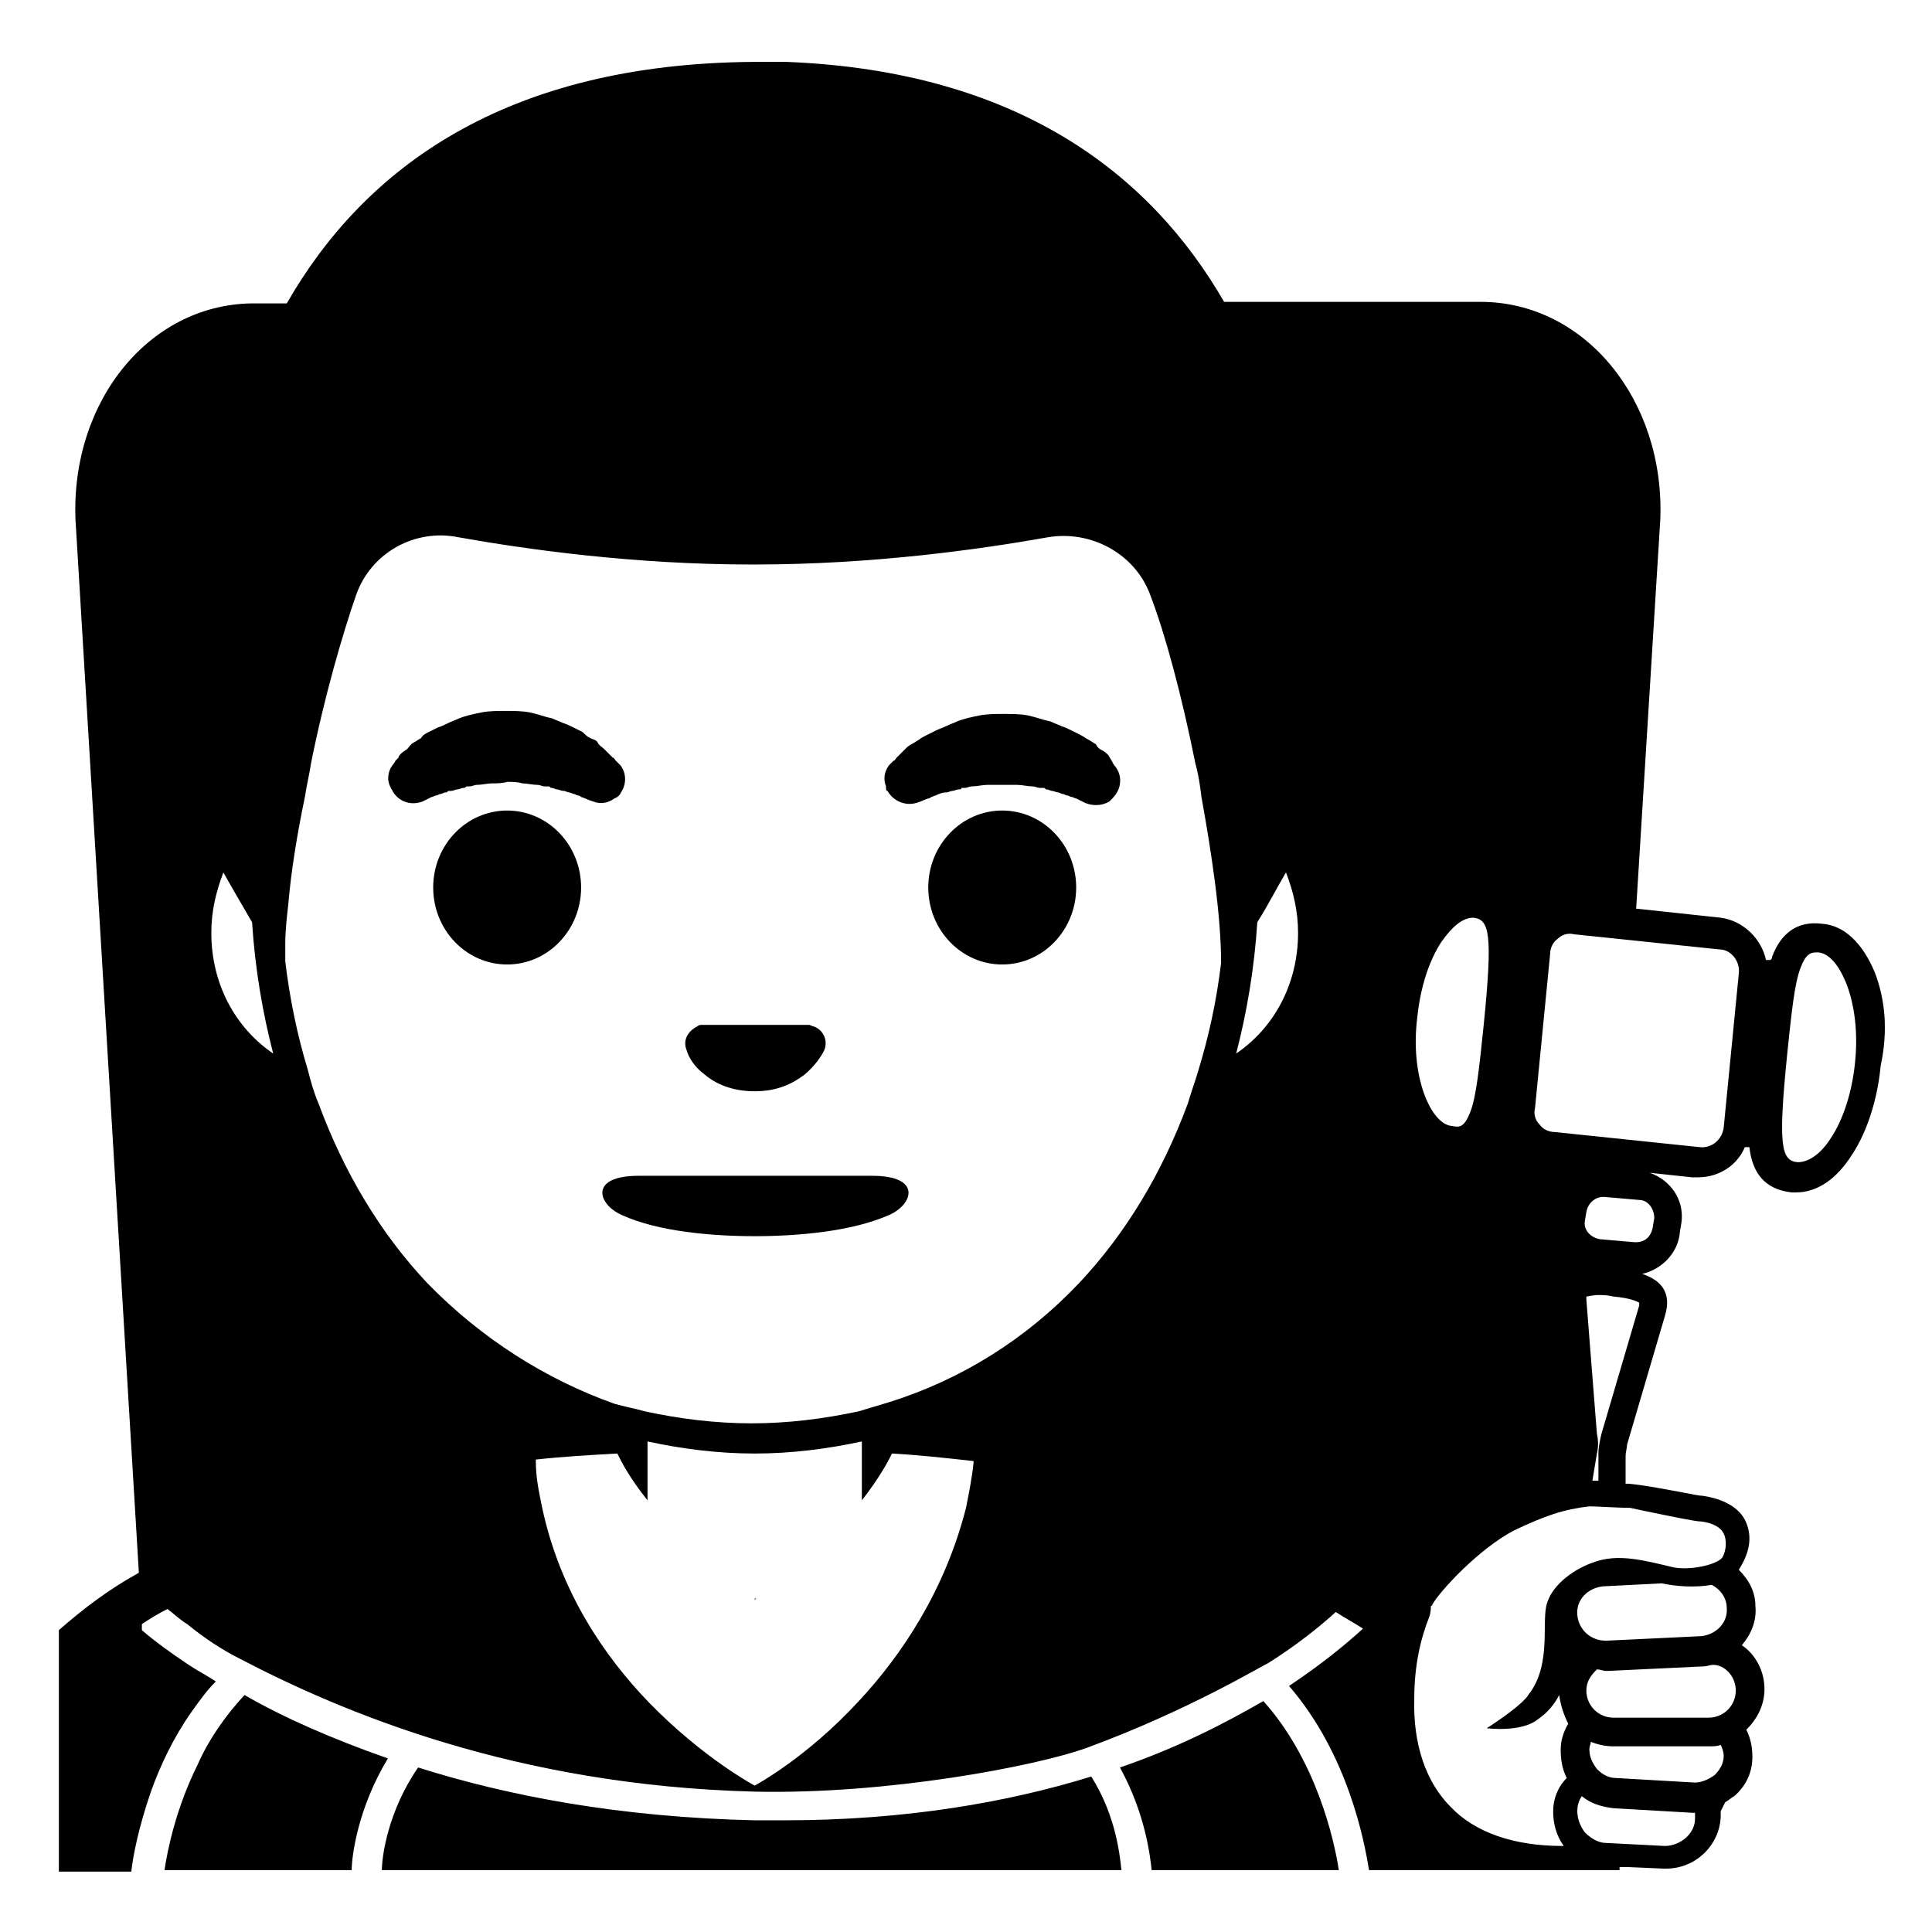 <svg viewBox="0 0 128 128" xmlns="http://www.w3.org/2000/svg">
  <g>
    <path d="M124.2,64.4c-0.8-1.9-2-3.1-3.5-3.2c-1.6-0.2-2.7,0.6-3.3,2.2c0,0.1,0,0.1-0.1,0.2l-0.3,0c-0.3-1.4-1.5-2.6-3-2.8l-5.6-0.6 l1.6-25.8c0.3-7.9-5-14.4-11.9-14.4H81.1C76.2,11.5,67.4,4.7,52.1,4.1c-0.7,0-1.4,0-2.1,0c0,0,0,0,0,0s0,0,0,0 c-16.6,0.1-25.9,7.1-31,16h-2C10,20,4.7,26.5,5,34.4l4.2,69.8c-2,1.1-3.7,2.4-5.3,3.8v4.4V124h4.8c0.1-1,0.5-3,1.3-5.3 c0.6-1.7,1.5-3.6,2.7-5.3c0.5-0.7,1-1.4,1.6-2c-0.6-0.4-1.2-0.7-1.8-1.1c-1.2-0.8-2.3-1.6-3.1-2.3l0-0.4c0.6-0.4,1.1-0.7,1.7-1 c0.4,0.3,0.8,0.7,1.3,1c1.1,0.9,2.3,1.7,3.5,2.3c6.7,3.5,18.2,8.4,34.1,8.8c8.8,0.2,18.7-1.7,22-2.9c6.8-2.5,11.7-5.5,12-5.6 c1.9-1.2,3.4-2.4,4.5-3.4c0.6,0.4,1.2,0.7,1.8,1.1c-1.2,1.1-2.8,2.4-4.9,3.8c3.9,4.5,5,10.3,5.3,12.2h-2c-0.3-2-1.5-7.3-5-11.2 c-2.6,1.5-5.7,3.1-9.5,4.4c1.7,3.1,2,5.9,2.1,6.8h-2c-0.1-0.8-0.3-3.5-2-6.2c-5.5,1.7-12.3,2.9-20.3,2.9c-0.7,0-1.4,0-2,0 c-8.9-0.2-16.3-1.6-22.3-3.5c-2,2.9-2.4,5.9-2.4,6.8h-2c0-0.9,0.4-4.1,2.4-7.4c-3.7-1.3-6.9-2.7-9.5-4.2c-1.3,1.4-2.4,3-3.1,4.6 c-1.4,2.8-2,5.6-2.2,7c0,0,0,0,0,0h12.4h2h49.1h2h12.4h2h7.9H99h2.7h3.2h0.4h2l0-0.2l0.6,0l2.3,0.1c0.1,0,0.1,0,0.2,0 c1.9,0,3.5-1.5,3.6-3.4c0-0.1,0-0.2,0-0.4c0.1-0.2,0.2-0.4,0.3-0.6c0.2-0.1,0.4-0.3,0.6-0.4c0.8-0.7,1.2-1.6,1.2-2.6 c0-0.6-0.1-1.2-0.4-1.8c0.7-0.7,1.2-1.6,1.2-2.7c0-1.2-0.6-2.3-1.5-2.9c0.6-0.7,1-1.6,0.9-2.6c0-0.9-0.4-1.7-1.1-2.4c0,0,0,0,0,0 c0.7-1.1,0.9-2.1,0.5-3.1c-0.4-1-1.5-1.6-2.9-1.8c-0.2,0-0.7-0.1-1.2-0.2c-1.1-0.2-2.6-0.5-3.7-0.6c-0.1,0-0.1,0-0.2,0l0-1.8 c0-0.3,0.1-0.6,0.1-0.8l2.5-8.5c0.5-1.6-0.3-2.4-1.5-2.8c1.3-0.3,2.4-1.4,2.5-2.8l0.1-0.6c0.2-1.5-0.7-2.8-2.1-3.3l2.8,0.3 c0.1,0,0.2,0,0.4,0c1.4,0,2.6-0.8,3.1-2l0.3,0c0.2,1.7,1,2.8,2.8,3c0.1,0,0.2,0,0.3,0c1.4,0,2.7-0.9,3.7-2.5c1-1.5,1.7-3.7,1.9-5.9 C125.1,68.3,124.9,66.2,124.2,64.4z M97.6,60.8c1.1,0.1,1.3,1.1,0.7,7.1c-0.3,2.9-0.5,4.8-0.9,5.8c-0.4,1-0.7,1-1.2,0.9 c-1.4-0.1-2.8-3.3-2.3-7.2c0.2-2,0.8-3.8,1.6-5c0.7-1,1.4-1.6,2.1-1.6C97.6,60.8,97.6,60.8,97.6,60.8z M14.8,57.8 c0.5,0.9,1.2,2.1,1.9,3.3c0.2,3.1,0.7,6,1.4,8.7c-2.5-1.7-4.1-4.6-4.1-8C14,60.4,14.3,59.1,14.8,57.8z M86,61.8 c0,3.4-1.6,6.3-4.1,8c0.7-2.7,1.2-5.6,1.4-8.7c0.7-1.1,1.3-2.3,1.9-3.3C85.7,59.1,86,60.4,86,61.8z M28.3,85 c-3.1-3.3-5.5-7.3-7.2-11.9c-0.3-0.7-0.5-1.4-0.7-2.2c-0.7-2.3-1.2-4.7-1.5-7.2c0,0,0,0,0,0c0-0.3,0-0.6,0-0.9c0-0.1,0-0.2,0-0.3 c0-0.8,0.1-1.7,0.2-2.6c0,0,0,0,0,0c0.2-2.3,0.6-4.7,1.1-7.1c0.1-0.7,0.3-1.5,0.4-2.2c0.9-4.5,2.1-8.6,3-11.2 c1-2.8,3.9-4.4,6.8-3.8c4.5,0.8,11.6,1.8,19.4,1.8c0,0,0.1,0,0.1,0c0,0,0.1,0,0.1,0c7.8,0,14.9-1,19.4-1.8c2.9-0.5,5.8,1.1,6.8,3.8 c1,2.6,2.1,6.7,3,11.2c0.2,0.7,0.3,1.4,0.4,2.2c0.7,3.9,1.3,7.9,1.3,11c-0.3,2.5-0.8,4.8-1.5,7.1c-0.2,0.7-0.5,1.5-0.7,2.2 c-1.7,4.6-4.1,8.6-7.2,11.9c-3.5,3.7-7.8,6.4-12.6,7.9c-0.7,0.2-1.3,0.4-2,0.6c-2.3,0.5-4.7,0.8-7.1,0.8c-2.4,0-4.8-0.3-7.1-0.8 c-0.7-0.2-1.3-0.3-2-0.5C36.2,91.4,31.9,88.7,28.3,85z M56.9,112.7c-3.5,3.8-6.9,5.6-6.9,5.6s-3.4-1.8-7-5.5c-2.9-3-5.9-7.3-7.1-13 c-0.2-1-0.4-1.9-0.4-3c0,0,0-0.1,0-0.1c1.8-0.2,3.6-0.3,5.4-0.4c0,0,0,0,0,0c0.3,0.6,0.8,1.6,2,3.1v-3.9c2.3,0.5,4.7,0.8,7.1,0.8 c2.4,0,4.8-0.3,7.1-0.8v3.9c1.1-1.4,1.7-2.5,2-3.1c0,0,0,0,0,0c1.8,0.1,3.6,0.3,5.4,0.5c0,0,0,0.1,0,0.1c-0.1,1-0.3,2-0.5,3 C62.6,105.4,59.7,109.7,56.9,112.7z M114.4,106.5c0.1,1-0.7,1.8-1.7,1.9l-6.3,0.3c-1,0-1.8-0.7-1.9-1.7c0,0,0,0,0,0 c-0.1-1,0.7-1.8,1.7-1.9l3.9-0.2c0.9,0.2,2.2,0.3,3.3,0.1C114,105.3,114.4,105.9,114.4,106.5z M110.3,122.3l-3.9-0.2 c-0.5,0-1-0.3-1.4-0.7c-0.3-0.4-0.5-0.9-0.5-1.4c0,0,0,0,0,0c0-0.4,0.1-0.7,0.3-1c0.6,0.5,1.3,0.7,2.1,0.8l5.2,0.3 c0.1,0,0.1,0,0.2,0c0,0,0,0,0,0c0,0.1,0,0.3,0,0.4C112.3,121.5,111.3,122.3,110.3,122.3z M114.2,116.3c0,0.5-0.2,0.9-0.6,1.3 c-0.4,0.3-0.9,0.5-1.3,0.5l-5.2-0.3c-0.5,0-0.9-0.2-1.3-0.6c-0.3-0.4-0.5-0.8-0.5-1.3c0-0.2,0.1-0.4,0.1-0.5c0.5,0.2,1,0.3,1.5,0.3 h6.3c0.3,0,0.6,0,0.8-0.1C114.1,115.8,114.2,116.1,114.2,116.3z M115,112c0,1-0.8,1.8-1.8,1.8h-6.3c-1,0-1.8-0.8-1.8-1.8 c0-0.6,0.3-1,0.7-1.4c0.2,0,0.4,0.1,0.6,0.1c0.1,0,0.1,0,0.2,0l6.3-0.3c0.2,0,0.4-0.1,0.6-0.1C114.3,110.3,115,111.1,115,112z M111.4,100.6c0.6,0.1,1,0.2,1.3,0.2c0.8,0.1,1.3,0.4,1.5,0.8c0.2,0.4,0.2,1.1-0.1,1.6c-0.4,0.5-2.3,0.9-3.4,0.6 c-1.7-0.4-3.5-0.9-5.1-0.3c-1.2,0.4-2.7,1.4-3.1,2.7c-0.4,1.2,0.3,3.9-1.1,5.9c-0.1,0.1-0.2,0.3-0.3,0.4c-0.7,0.8-2.6,2-2.6,2 s2.3,0.3,3.4-0.6c0.6-0.4,1.1-1,1.4-1.6c0.1,0.7,0.3,1.3,0.6,1.9c-0.3,0.5-0.5,1.1-0.5,1.7c0,0.7,0.1,1.3,0.4,1.9 c-0.6,0.6-0.9,1.4-0.9,2.2c0,0.8,0.2,1.6,0.7,2.3l-0.1,0c-3.2,0-5.8-0.9-7.4-2.6c-1.6-1.6-2.5-4.1-2.4-7.2c0-2.1,0.4-3.9,1-5.4 c0.1-0.3,0.1-0.6,0.1-0.7c0,0,0.1,0,0.1-0.1c0.5-0.9,3.1-3.7,5.4-4.9c2.1-1,3.3-1.4,5-1.6c0.5,0,2,0.1,2.7,0.1 C108.9,100.1,110.4,100.4,111.4,100.6z M108.6,86.5l-2.5,8.5c-0.1,0.4-0.2,0.9-0.2,1.3c0,0,0,0,0,0l0,1.8c-0.1,0-0.3,0-0.4,0 l0.3-1.8c0,0,0,0,0,0c0.1-0.4,0.1-0.9,0-1.3l-0.7-8.9c0-0.1,0-0.2,0-0.2c0.1,0,0.4-0.1,0.8-0.1c0.3,0,0.6,0,1,0.1 c1.1,0.1,1.5,0.3,1.7,0.4C108.6,86.3,108.6,86.4,108.6,86.5z M109.6,80.7l-0.1,0.6c-0.1,0.6-0.5,1-1.1,1c0,0-0.1,0-0.1,0l-2.3-0.2 c-0.6-0.1-1.1-0.6-1-1.2l0.1-0.6c0.1-0.6,0.6-1,1.1-1c0,0,0.1,0,0.1,0l2.3,0.2C109.2,79.5,109.6,80.1,109.6,80.7z M115.2,64.5 l-1,10.2c-0.1,0.8-0.8,1.4-1.6,1.3l-9.6-1c-0.4,0-0.8-0.2-1-0.5c-0.3-0.3-0.4-0.7-0.3-1.1l1-10.2c0-0.4,0.2-0.8,0.5-1 c0.3-0.3,0.7-0.4,1.1-0.3l9.6,1C114.7,62.9,115.3,63.7,115.2,64.5z M122.9,70.4c-0.2,2-0.8,3.8-1.6,5c-0.7,1.1-1.5,1.6-2.2,1.6 c-1.1-0.1-1.3-1.1-0.7-7.1c0.3-2.9,0.5-4.8,0.9-5.8c0.3-0.8,0.6-1,1-1c0.1,0,0.2,0,0.2,0c0.7,0.1,1.3,0.8,1.8,2 C122.9,66.6,123.1,68.5,122.9,70.4z"/>
    <path d="M50,106c0,0,0.1-0.1,0.1-0.1C50,105.9,50,105.9,50,106z"/>
    <path d="M41.2,52.4c0.3-0.5,0.3-1.2-0.1-1.7c0,0-0.1-0.1-0.3-0.3c-0.1-0.1-0.1-0.2-0.2-0.2c-0.1-0.1-0.2-0.2-0.3-0.3 c-0.1-0.1-0.2-0.2-0.3-0.3c-0.1-0.1-0.3-0.2-0.4-0.4s-0.3-0.2-0.5-0.3c-0.2-0.1-0.3-0.2-0.5-0.4c-0.2-0.1-0.4-0.2-0.6-0.3 c-0.2-0.1-0.4-0.2-0.7-0.3c-0.2-0.1-0.5-0.2-0.7-0.3c-0.5-0.1-1-0.3-1.5-0.4c-0.5-0.1-1.1-0.1-1.6-0.1c-0.5,0-1.1,0-1.6,0.1 c-0.5,0.1-1,0.2-1.5,0.4c-0.2,0.1-0.5,0.2-0.7,0.3c-0.2,0.1-0.4,0.2-0.7,0.3c-0.2,0.1-0.4,0.2-0.6,0.3c-0.2,0.1-0.4,0.2-0.5,0.4 c-0.2,0.1-0.3,0.2-0.5,0.3c-0.2,0.1-0.3,0.3-0.4,0.4c-0.1,0.1-0.3,0.2-0.4,0.3c-0.1,0.1-0.2,0.2-0.2,0.3c-0.1,0.1-0.1,0.1-0.2,0.2 c-0.1,0.2-0.2,0.3-0.2,0.3c-0.3,0.4-0.4,1-0.1,1.5c0,0.1,0.1,0.1,0.1,0.2c0.4,0.7,1.2,1,2,0.7c0,0,0.2-0.1,0.6-0.3 c0.1,0,0.2-0.1,0.3-0.1c0.1,0,0.2-0.1,0.3-0.1c0.1,0,0.2-0.1,0.3-0.1c0.1,0,0.1,0,0.2-0.1c0.1,0,0.1,0,0.2,0c0.1,0,0.3-0.1,0.4-0.1 c0.1,0,0.3-0.1,0.4-0.1c0.1,0,0.1,0,0.2-0.1c0.1,0,0.2,0,0.2,0c0.2,0,0.3-0.1,0.5-0.1c0.3,0,0.7-0.1,1-0.1c0.3,0,0.7,0,1-0.1 c0.3,0,0.7,0,1,0.1c0.3,0,0.7,0.1,1,0.1c0.2,0,0.3,0.1,0.5,0.1c0.1,0,0.2,0,0.2,0c0.1,0,0.1,0,0.2,0.1c0.2,0,0.3,0.1,0.4,0.1 c0.1,0,0.3,0.1,0.4,0.1c0.1,0,0.1,0,0.1,0c0.2,0.1,0.4,0.1,0.6,0.2c0.1,0,0.2,0.1,0.3,0.1c0.1,0,0.2,0.1,0.2,0.1 c0.3,0.1,0.5,0.2,0.5,0.2l0.3,0.1c0.5,0.2,1,0.1,1.4-0.2C41,52.8,41.1,52.6,41.2,52.4z"/>
    <ellipse cx="33.6" cy="58.8" rx="4.9" ry="5.1"/>
    <path d="M58.8,52.4c0.4,0.7,1.2,1,1.9,0.8l0.3-0.1c0,0,0.2-0.1,0.5-0.2c0.1,0,0.2-0.1,0.2-0.1c0.1,0,0.2-0.1,0.3-0.1 c0.2-0.1,0.4-0.2,0.7-0.2c0,0,0,0,0,0c0.1,0,0.3-0.1,0.4-0.1c0.1,0,0.3-0.1,0.4-0.1c0.1,0,0.2,0,0.2-0.1c0.1,0,0.2,0,0.2,0 c0.2,0,0.3-0.1,0.5-0.1c0.3,0,0.7-0.1,1-0.1c0.3,0,0.7,0,1,0c0.3,0,0.7,0,1,0c0.3,0,0.7,0.1,1,0.1c0.2,0,0.3,0.1,0.5,0.1 c0.1,0,0.2,0,0.2,0c0.1,0,0.1,0,0.2,0.1c0.2,0,0.3,0.1,0.4,0.1c0.1,0,0.3,0.1,0.4,0.1c0,0,0,0,0,0c0.1,0,0.2,0.1,0.3,0.1 c0.1,0,0.2,0.1,0.3,0.1c0.1,0,0.2,0.1,0.3,0.1c0.1,0,0.2,0.1,0.3,0.1c0.4,0.2,0.6,0.3,0.6,0.3c0.5,0.2,1.1,0.2,1.6-0.1 c0.2-0.2,0.4-0.4,0.5-0.6c0.3-0.5,0.3-1.2-0.1-1.7c0,0-0.1-0.1-0.2-0.3c0-0.1-0.1-0.1-0.1-0.2c-0.1-0.1-0.1-0.2-0.2-0.3 c-0.1-0.1-0.2-0.2-0.4-0.3s-0.3-0.2-0.4-0.4c-0.2-0.1-0.3-0.2-0.5-0.3c-0.2-0.1-0.3-0.2-0.5-0.3c-0.2-0.1-0.4-0.2-0.6-0.3 c-0.2-0.1-0.4-0.2-0.7-0.3c-0.2-0.1-0.5-0.2-0.7-0.3c-0.5-0.1-1-0.3-1.5-0.4c-0.5-0.1-1.1-0.1-1.6-0.1c-0.5,0-1.1,0-1.6,0.1 c-0.5,0.1-1,0.2-1.5,0.4c-0.2,0.1-0.5,0.2-0.7,0.3c-0.2,0.1-0.5,0.2-0.7,0.3c-0.2,0.1-0.4,0.2-0.6,0.3c-0.2,0.1-0.4,0.2-0.5,0.3 c-0.2,0.1-0.3,0.2-0.5,0.3s-0.3,0.2-0.4,0.3s-0.2,0.2-0.3,0.3c-0.1,0.1-0.2,0.2-0.3,0.3c-0.1,0.1-0.1,0.2-0.2,0.2 c-0.2,0.2-0.3,0.3-0.3,0.3c-0.3,0.4-0.4,0.9-0.2,1.4C58.7,52.3,58.7,52.4,58.8,52.4z"/>
    <ellipse cx="66.4" cy="58.8" rx="4.9" ry="5.1"/>
    <path d="M50,81.9C50,81.9,50,81.9,50,81.9c2.8,0,6.4-0.3,8.9-1.4c1.6-0.7,2.2-2.6-1.1-2.6c-1.1,0-14.5,0-15.5,0 c-3.3,0-2.7,1.9-1.1,2.6C43.6,81.6,47.2,81.9,50,81.9C50,81.9,50,81.9,50,81.9z"/>
    <path d="M46.7,71.2c0.7,0.6,1.8,1.1,3.3,1.1c1.5,0,2.5-0.5,3.3-1.1c0.7-0.6,1.1-1.2,1.3-1.6c0.3-0.7-0.1-1.4-0.7-1.6 c-0.1,0-0.2-0.1-0.3-0.1h-7.1c-0.1,0-0.2,0-0.3,0.1c-0.6,0.3-1,0.9-0.7,1.6C45.6,70,46,70.7,46.7,71.2z"/>
  </g>
</svg>